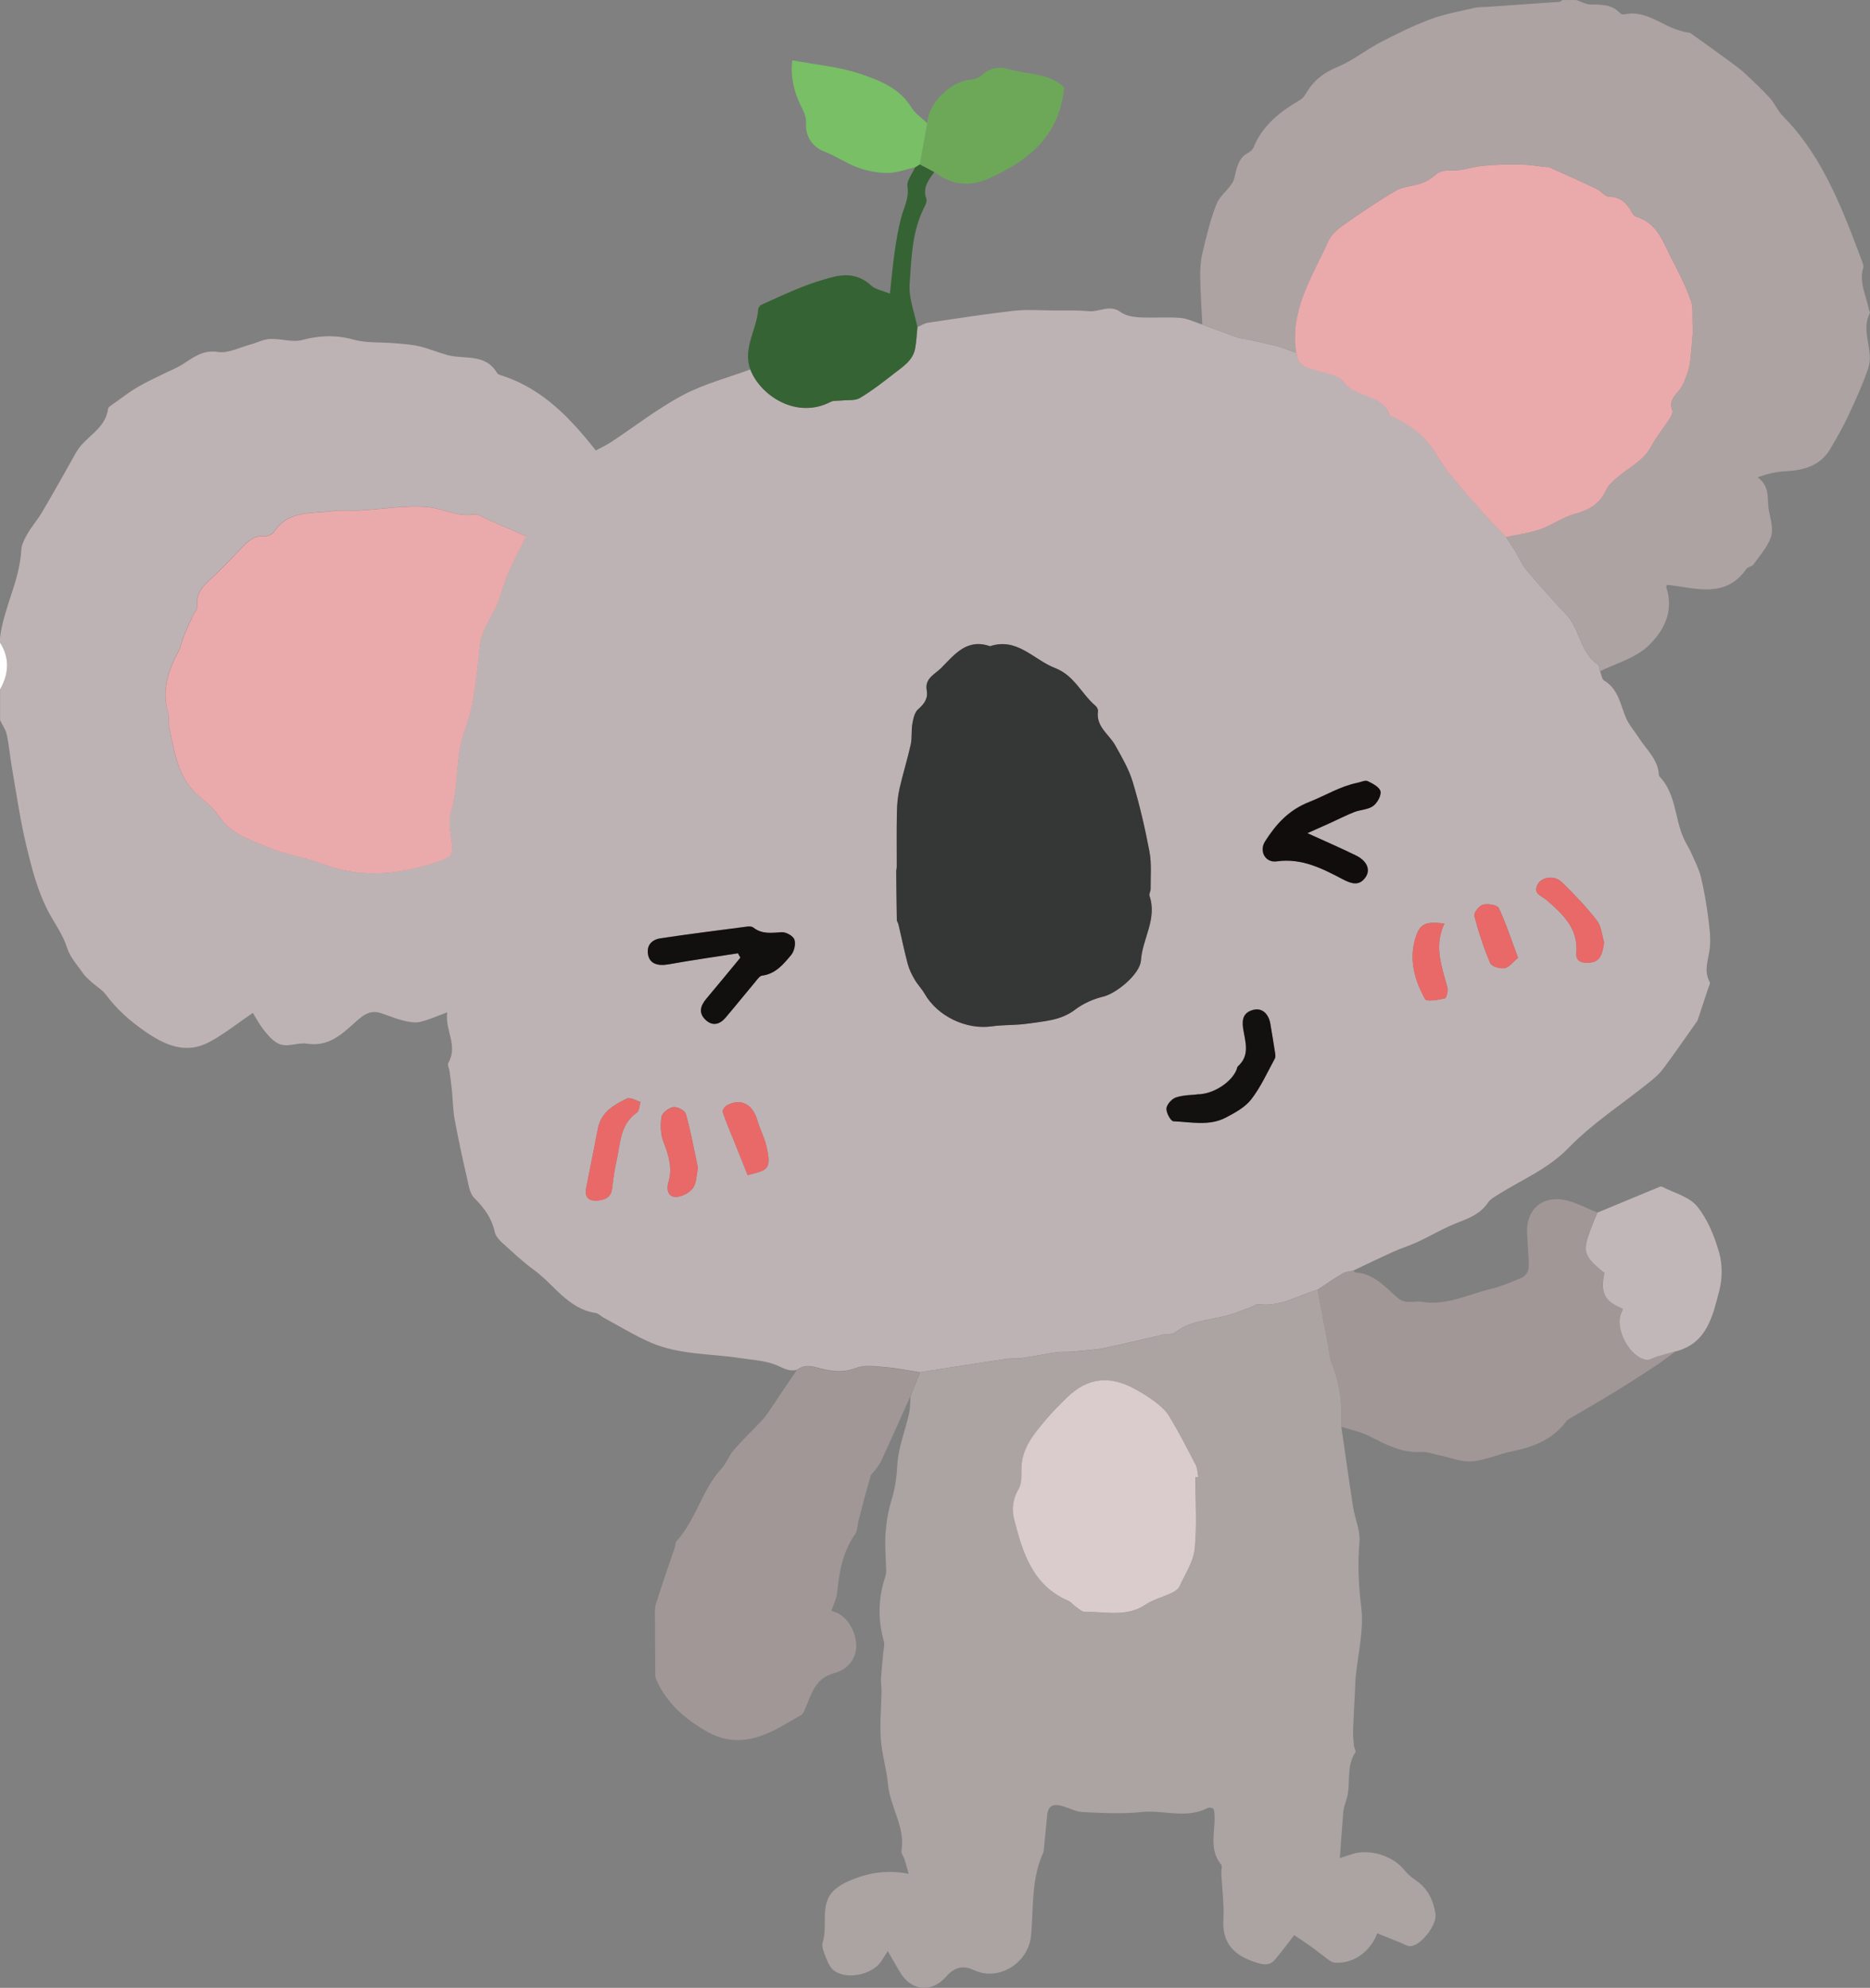 <?xml version="1.0" encoding="UTF-8"?>
<svg id="Layer_2" data-name="Layer 2" xmlns="http://www.w3.org/2000/svg" viewBox="0 0 244.62 259.96">
  <rect x="0" y="0" width="244.62" height="259.96" fill="#808080" stroke="none"/>
  <g id="Layer_2-2" data-name="Layer 2">
    <g>
      <path d="M209.3,87.76c.18,.42,.23,1.05,.54,1.24,1.86,1.11,2.1,3.09,2.84,4.84,.41,.97,1.15,1.79,1.73,2.69,.98,1.53,2.47,2.77,2.59,4.77,0,.1,.05,.21,.12,.28,2.08,2.21,1.95,5.27,3.04,7.86,.31,.74,.77,1.42,1.1,2.16,.45,1.02,.98,2.03,1.24,3.1,.41,1.66,.69,3.36,.92,5.06,.18,1.34,.37,2.71,.26,4.04-.12,1.55-.9,3.05-.03,4.62,.11,.19-.12,.57-.21,.86-.41,1.24-.82,2.48-1.23,3.72-.06,.19-.11,.4-.22,.56-1.49,2.11-2.95,4.24-4.5,6.3-.51,.68-1.21,1.24-1.88,1.78-3.5,2.81-7.34,5.29-10.44,8.49-2.74,2.82-6.2,4.17-9.33,6.18-.42,.27-.91,.53-1.17,.93-1.06,1.62-2.75,2.15-4.41,2.82-1.63,.67-3.15,1.58-4.74,2.32-1.05,.49-2.18,.84-3.24,1.31-1.76,.79-3.5,1.64-5.25,2.47-.48,.12-1.01,.14-1.42,.38-1.11,.66-2.17,1.4-3.25,2.12-2.58,.73-4.94,2.32-7.81,1.89-.21-.03-.45,.21-.68,.3-.85,.32-1.7,.64-2.55,.94-2.53,.87-5.38,.72-7.64,2.48-.35,.27-.99,.14-1.48,.25-2.57,.58-5.12,1.23-7.7,1.75-1.41,.28-2.87,.35-4.31,.49-.65,.06-1.32-.02-1.97,.08-1.5,.22-2.98,.53-4.48,.75-.7,.1-1.44,.01-2.14,.12-3.76,.56-7.51,1.16-11.26,1.74-1.45-.22-2.89-.53-4.34-.65-1.34-.11-2.84-.37-4.01,.09-1.83,.71-3.5,.39-5.18-.07-.97-.27-1.75-.28-2.54,.3-1.01,.31-1.76-.2-2.67-.58-1.45-.61-3.13-.69-4.73-.93-3.92-.6-7.99-.42-11.71-2.02-2.14-.92-4.14-2.17-6.2-3.27-.35-.19-.67-.56-1.03-.61-3.64-.55-5.44-3.72-8.1-5.65-1.44-1.04-2.74-2.28-4.06-3.47-.43-.39-.91-.89-1.03-1.42-.4-1.83-1.38-3.2-2.7-4.5-.62-.61-.75-1.77-.97-2.71-.58-2.52-1.13-5.05-1.6-7.6-.22-1.2-.22-2.43-.34-3.65-.09-.86-.2-1.71-.31-2.56-.05-.4-.32-.9-.16-1.17,1.3-2.28-.51-4.34-.15-6.59-1.33,.48-2.42,.99-3.56,1.25-.69,.16-1.48,0-2.19-.17-.99-.25-1.94-.65-2.91-.97-1.27-.42-2.14,.08-3.13,.96-1.85,1.64-3.61,3.5-6.6,3.02-1.27-.2-2.72,.68-3.99-.16-.67-.44-1.22-1.1-1.72-1.75-.54-.7-.95-1.49-1.33-2.11-2.04,1.38-3.77,2.79-5.71,3.82-3.06,1.62-5.75,.43-8.4-1.4-1.97-1.36-3.68-2.87-5.1-4.78-.5-.67-1.29-1.12-1.93-1.7-.37-.34-.77-.67-1.05-1.08-.75-1.08-1.72-2.12-2.1-3.33-.58-1.85-1.72-3.32-2.57-4.97-1.32-2.59-2.08-5.51-2.76-8.37-.81-3.36-1.3-6.79-1.89-10.19-.26-1.45-.37-2.94-.68-4.38-.14-.66-.58-1.26-.88-1.89,0-1.33,0-2.67,0-4C1.16,88.14,1.31,86.08,0,84.03v-.62c.48-3.92,2.57-7.45,2.78-11.45,.04-.72,.42-1.48,.8-2.13,.58-1,1.36-1.89,1.95-2.89,1.52-2.59,2.98-5.2,4.45-7.81,1.16-2.04,3.81-2.98,4.15-5.65,.03-.27,.48-.51,.77-.72,1-.71,1.97-1.46,3.02-2.09,1.09-.65,2.25-1.17,3.39-1.74,.84-.42,1.73-.76,2.53-1.26,1.44-.91,2.66-1.95,4.69-1.64,1.32,.21,2.81-.6,4.22-.97,.86-.23,1.69-.69,2.56-.73,1.41-.07,2.92,.48,4.23,.13,2.28-.6,4.39-.68,6.69-.05,1.73,.48,3.63,.32,5.45,.48,1.08,.09,2.17,.16,3.22,.41,1.23,.29,2.4,.8,3.62,1.13,2.24,.6,4.98-.25,6.51,2.36,.13,.22,.53,.29,.82,.39,5.18,1.74,8.73,5.48,12.09,9.73,.54-.3,1.28-.63,1.96-1.07,3.14-2.06,6.12-4.41,9.42-6.16,2.76-1.47,5.88-2.27,8.84-3.37,1.32,3.41,6.03,6.54,10.48,4.24,.42-.22,.99-.13,1.49-.19,.8-.09,1.74,.05,2.37-.33,1.55-.93,3-2.05,4.43-3.17,1.15-.9,2.49-1.69,2.79-3.3,.17-.92,.21-1.86,.3-2.79,.47-.2,.92-.5,1.41-.57,3.72-.55,7.43-1.13,11.16-1.55,1.69-.19,3.43-.06,5.14-.05,1.57,0,3.14-.04,4.7,.1,1.38,.13,2.73-.93,4.16,.11,.64,.47,1.58,.64,2.4,.69,1.81,.1,3.64-.07,5.44,.08,.97,.08,1.91,.58,2.86,.88,1.58,.58,3.15,1.16,4.74,1.73,.23,.08,.5,.06,.75,.12,1.43,.31,2.86,.59,4.27,.96,.86,.22,1.68,.59,2.52,.89,.13,1.44,1.12,1.85,2.35,2.19,1.35,.37,3.14,.62,3.85,1.58,1.6,2.15,5.02,1.51,6,4.31,.05,.14,.34,.2,.53,.28,2.43,1.11,4.37,2.75,5.72,5.09,.58,1.01,1.3,1.95,2.04,2.85,1.21,1.48,2.48,2.92,3.75,4.35,1.03,1.15,2.11,2.26,3.17,3.39,.41,.63,.84,1.24,1.23,1.88,.49,.81,.85,1.73,1.45,2.44,1.67,1.99,3.4,3.93,5.19,5.82,1.83,1.92,1.83,4.97,4.15,6.57,.2,.14,.2,.56,.29,.85Zm-140.45-17.64c-1.97-.85-3.49-1.52-5.02-2.17-.61-.26-1.28-.81-1.83-.71-2.15,.38-4.01-.74-5.97-.93-2.95-.29-5.98,.27-8.98,.43-1.21,.07-2.44-.06-3.64,.09-2.69,.36-5.7-.13-7.56,2.68-.22,.33-.81,.63-1.19,.59-1.35-.13-2.18,.59-3.02,1.48-1.36,1.45-2.74,2.88-4.2,4.23-1.02,.94-1.84,1.86-1.63,3.4,.05,.41-.4,.87-.61,1.32-.41,.9-.82,1.8-1.19,2.71-.24,.6-.33,1.28-.63,1.84-1.4,2.58-2.28,5.21-1.4,8.19,.18,.62,.04,1.33,.17,1.97,.68,3.28,1.13,6.66,4.01,8.99,.91,.74,1.83,1.55,2.48,2.51,1.53,2.3,4.04,3.05,6.32,4.02,2.28,.97,4.82,1.29,7.13,2.18,5.16,1.99,10.22,1.43,15.27-.3,1.8-.61,1.94-.97,1.67-2.84-.17-1.15-.42-2.42-.09-3.47,1.1-3.54,.52-7.29,1.85-10.89,1.28-3.45,1.56-7.31,1.96-11.02,.25-2.26,1.69-3.87,2.43-5.83,.51-1.33,.88-2.72,1.44-4.03,.67-1.54,1.49-3.02,2.21-4.46Zm60.67,14.39c-3.04-1.07-4.66,1.07-6.4,2.83-.82,.82-2.18,1.35-1.9,2.92,.2,1.09-.31,1.78-1.13,2.49-.46,.4-.63,1.24-.75,1.91-.15,.88-.02,1.82-.21,2.69-.43,1.94-1.03,3.84-1.47,5.78-.22,.99-.32,2.03-.34,3.04-.05,2.4-.02,4.8-.02,7.19,0,.2-.07,.41-.07,.61,.02,2.11,.04,4.22,.08,6.33,0,.19,.17,.37,.21,.57,.41,1.73,.76,3.48,1.22,5.2,.19,.7,.53,1.38,.9,2.02,.38,.66,.93,1.21,1.31,1.87,1.7,2.95,5.45,4.73,8.8,4.25,1.53-.22,3.11-.12,4.65-.35,2.14-.32,4.34-.39,6.23-1.83,1.06-.81,2.39-1.39,3.69-1.71,1.71-.41,4.8-2.94,4.92-4.73,.19-2.84,2.15-5.44,1.12-8.44-.09-.25,.16-.6,.15-.9-.02-1.62,.14-3.28-.15-4.86-.57-3.08-1.29-6.14-2.19-9.13-.5-1.67-1.42-3.24-2.28-4.78-.81-1.47-2.55-2.45-2.27-4.49,.03-.21-.13-.53-.31-.68-1.84-1.56-2.78-3.99-5.29-4.95-2.82-1.08-4.96-4.04-8.51-2.86Zm-32.99,40.15c.11,.19,.21,.38,.32,.57-1.49,1.8-2.96,3.6-4.46,5.38-.76,.89-1.04,1.83-.13,2.72,.92,.9,1.88,.66,2.66-.26,1.32-1.56,2.6-3.15,3.91-4.71,.25-.3,.55-.74,.86-.78,1.76-.22,2.78-1.49,3.79-2.68,.41-.49,.64-1.46,.44-2.03-.17-.48-1.1-1.01-1.65-.97-1.32,.08-2.58,.3-3.73-.61-.18-.14-.5-.16-.75-.13-3.8,.5-7.59,.98-11.38,1.54-1.13,.17-1.87,.9-1.63,2.16,.22,1.16,1.24,1.5,2.7,1.24,3.01-.54,6.03-.96,9.05-1.44Zm74.46-15.71c1.02-.45,2.02-.89,3.02-1.35,1.04-.47,2.07-1,3.13-1.42,.8-.31,1.79-.31,2.45-.78,.54-.39,1.09-1.34,.98-1.92-.11-.55-1.02-1.03-1.67-1.34-.34-.16-.88,.12-1.33,.21-2.26,.46-4.21,1.68-6.3,2.5-2.71,1.07-4.37,2.92-5.8,5.17-.82,1.29,.04,2.82,1.52,2.61,3.28-.46,5.97,.94,8.68,2.36,1.1,.58,2.14,.91,2.96-.31,.66-.97,.17-2.12-1.26-2.82-2.09-1.02-4.23-1.95-6.39-2.93Zm-14.44,34.16c-.6,.07-1.72,.05-2.71,.38-.55,.18-1.21,.91-1.26,1.44-.05,.56,.56,1.67,.91,1.68,2.3,.1,4.7,.66,6.87-.49,1.21-.63,2.52-1.35,3.32-2.39,1.24-1.61,2.1-3.52,3.08-5.33,.13-.24,.05-.61,0-.91-.18-1.21-.39-2.41-.59-3.62-.22-1.33-1.08-2.1-2.18-1.84-1.28,.31-1.59,1.16-1.38,2.45,.26,1.68,.95,3.49-.68,4.94-.1,.09-.12,.28-.17,.42-.62,1.62-3.04,3.28-5.22,3.25Zm-78.51,13.9c1.03-.08,1.89-.34,2.04-1.62,.14-1.21,.3-2.43,.58-3.62,.51-2.23,.42-4.72,2.65-6.27,.33-.23,.33-.93,.48-1.41-.6-.17-1.36-.65-1.78-.44-1.68,.83-3.38,1.76-3.79,3.89-.5,2.6-1.04,5.2-1.54,7.8-.2,1.05,.15,1.72,1.37,1.66Zm131.79-33.79c-.29-.95-.35-2.09-.92-2.83-1.4-1.79-2.98-3.46-4.62-5.04-.96-.92-2.56-.71-3.13,.27-.73,1.25,.54,1.56,1.16,2.09,2.12,1.84,4.15,3.71,3.88,6.9-.08,.91,.43,1.28,1.31,1.29,1.55,.02,2.06-.6,2.32-2.68Zm-118.54,29.62c0-.06,0-.21-.04-.36-.49-2.28-.9-4.57-1.53-6.81-.13-.45-1.12-.98-1.63-.9-.6,.09-1.48,.75-1.56,1.27-.17,1.07-.13,2.31,.26,3.3,.69,1.76,1.21,3.42,.63,5.32-.25,.82-.08,1.87,.97,1.86,.77,0,1.76-.51,2.23-1.12,.48-.62,.45-1.63,.67-2.57Zm97.66-32.07c-2.49-.29-3.24-.03-3.83,2-.81,2.77-.07,5.46,1.3,7.89,.21,.37,1.72,.1,2.58-.09,.22-.05,.45-.99,.34-1.43-.73-2.73-1.81-5.43-.38-8.37Zm-91.14,32.92c.71-.26,2.02-.36,2.5-1.04,.45-.63,.14-1.92-.08-2.87-.25-1.11-.84-2.15-1.15-3.25-.6-2.14-2.19-2.98-3.99-1.98-.28,.15-.64,.66-.56,.87,.49,1.42,1.08,2.79,1.64,4.19,.48,1.2,.96,2.39,1.64,4.09Zm100.77-28.44c-.88-2.35-1.56-4.48-2.51-6.49-.2-.42-1.43-.62-2.07-.46-.49,.12-1.24,1.07-1.14,1.46,.54,2.11,1.23,4.19,2.08,6.2,.18,.43,1.29,.75,1.89,.65,.59-.1,1.07-.8,1.75-1.36Z" fill="#beb3b4"/>
      <path d="M157.28,42.48c-.1-2.14-.25-4.29-.28-6.43-.01-1.04,.08-2.11,.33-3.12,.52-2.12,1.01-4.28,1.83-6.29,.5-1.24,2.01-2.13,2.31-3.36,.34-1.41,.51-2.66,1.93-3.37,.25-.13,.49-.41,.6-.68,1.19-2.88,3.49-4.65,6.07-6.16,.41-.24,.7-.72,.96-1.15,.95-1.53,2.25-2.46,3.95-3.17,1.95-.81,3.66-2.2,5.55-3.19,2.15-1.12,4.34-2.21,6.61-3.05,1.85-.69,3.83-1.03,5.76-1.48,.49-.12,1.01-.09,1.52-.12,3.19-.22,6.39-.44,9.58-.67,.13,0,.25-.15,.38-.23,.62,0,1.23,0,1.85,0,.62,.21,1.23,.58,1.85,.58,1.41,.01,2.77-.02,3.84,1.12,.12,.13,.4,.21,.57,.17,2.5-.55,4.38,1.04,6.48,1.86,.47,.19,.97,.31,1.46,.45,.25,.07,.55,.03,.74,.17,1.81,1.28,3.6,2.58,5.39,3.89,.6,.44,1.21,.89,1.75,1.4,1.09,1.02,2.19,2.05,3.2,3.16,.64,.7,1.01,1.65,1.67,2.32,4.27,4.3,6.76,9.65,8.93,15.18,.49,1.26,.97,2.52,1.44,3.79,.1,.28,.26,.63,.19,.88-.59,1.96,.4,3.7,.74,5.53,.03,.15,.18,.34,.13,.43-1.27,2.37,.57,4.86-.21,7.19-.72,2.13-1.67,4.2-2.62,6.24-.69,1.48-1.52,2.9-2.34,4.31-1.34,2.3-3.56,2.84-6.02,2.96-1.15,.06-2.3,.35-3.5,.78,1.75,1.25,1.17,3.03,1.5,4.51,.24,1.08,.57,2.34,.24,3.31-.45,1.31-1.47,2.44-2.3,3.6-.19,.26-.72,.28-.9,.55-2.75,3.93-6.58,2.51-10.21,2.11-.05,0-.1,0-.15,0-.05,.08-.16,.19-.14,.25,1.08,3.23-.35,5.9-2.52,7.87-1.65,1.49-4.06,2.14-6.13,3.16-.09-.29-.09-.71-.29-.85-2.33-1.6-2.33-4.65-4.15-6.57-1.79-1.88-3.52-3.83-5.19-5.82-.6-.71-.96-1.63-1.45-2.44-.39-.64-.82-1.26-1.23-1.88,1.51-.33,3.06-.51,4.51-1.02,1.56-.54,2.96-1.6,4.53-2.02,1.86-.49,3.24-1.29,4.06-3.09,.28-.61,.86-1.12,1.38-1.59,1.54-1.37,3.53-2.21,4.56-4.19,.65-1.25,1.59-2.35,2.36-3.54,.21-.32,.47-.81,.37-1.1-.44-1.21,.26-1.89,.93-2.7,.46-.55,.72-1.3,.98-2,.21-.57,.35-1.18,.43-1.78,.15-1.18,.24-2.38,.33-3.57,.03-.45,0-.91-.02-1.36-.05-1,.1-2.08-.23-2.98-.66-1.8-1.51-3.55-2.4-5.24-1.17-2.21-1.87-4.84-4.71-5.7-.25-.08-.48-.39-.63-.64-.66-1.19-1.5-1.98-3-2.01-.51,0-.97-.71-1.51-.96-2.09-.99-4.21-1.93-6.32-2.89-.09-.04-.2,0-.31,0-1.16-.12-2.33-.34-3.49-.35-1.61-.02-3.22,.02-4.82,.18-1.4,.14-2.79,.69-4.17,.63-.92-.04-1.51,.06-2.17,.67-.49,.45-1.14,.79-1.77,1.01-1.09,.38-2.34,.4-3.31,.96-2.33,1.35-4.56,2.88-6.77,4.44-.78,.55-1.62,1.26-2,2.09-2.13,4.68-5.13,9.14-4.23,14.69-.84-.3-1.66-.67-2.52-.89-1.41-.37-2.85-.65-4.27-.96-.25-.05-.51-.03-.75-.12-1.58-.57-3.16-1.15-4.74-1.73Z" fill="#ada3a3"/>
      <path d="M0,84.03C1.31,86.08,1.16,88.14,0,90.19v-6.16Z" fill="#fff"/>
      <path d="M120.34,179.46c3.75-.58,7.5-1.18,11.26-1.74,.7-.11,1.44-.01,2.14-.12,1.5-.22,2.98-.53,4.48-.75,.65-.09,1.31-.02,1.97-.08,1.44-.13,2.9-.2,4.31-.49,2.58-.51,5.13-1.17,7.7-1.75,.49-.11,1.13,.02,1.48-.25,2.26-1.76,5.11-1.61,7.64-2.48,.86-.3,1.7-.62,2.55-.94,.24-.09,.48-.33,.68-.3,2.87,.43,5.23-1.16,7.81-1.89,.47,2.48,.94,4.96,1.41,7.43,.13,.7,.16,1.43,.42,2.08,1.09,2.7,1.45,5.5,1.27,8.38,.51,3.52,1,7.05,1.55,10.57,.23,1.5,.95,3.01,.83,4.47-.25,2.9-.13,5.69,.23,8.6,.37,3-.45,6.14-.74,9.22-.05,.51-.04,1.02-.07,1.53-.09,1.78-.2,3.57-.26,5.35-.02,.66,.05,1.32,.11,1.98,.03,.3,.3,.7,.19,.88-1.3,1.94-.5,4.27-1.21,6.32-.17,.47-.32,.97-.37,1.47-.17,1.99-.3,3.99-.45,6.04,.33-.11,.97-.31,1.6-.52,2.22-.74,5.29,.2,6.77,2.01,.44,.54,.98,1.04,1.56,1.42,1.58,1.04,2.28,2.61,2.58,4.36,.24,1.38-1.77,4.05-3.17,4.24-.48,.07-1.03-.3-1.54-.5-.97-.38-1.94-.78-2.91-1.17-.95,2.51-3.2,4-5.53,3.84-.28-.02-.58-.19-.82-.36-.77-.56-1.51-1.17-2.28-1.72-.74-.53-1.5-1.03-2.23-1.52-.84,1.08-1.63,2.14-2.47,3.15-.67,.81-1.41,.78-2.45,.45-2.87-.9-4.54-2.44-4.35-5.69,.11-2.01-.18-4.04-.28-6.06-.02-.36,.17-.84,0-1.06-1.78-2.17-.61-4.69-.92-7.03-.01-.1-.08-.18-.16-.35-.2-.02-.5-.15-.68-.05-2.8,1.49-5.77,.23-8.66,.54-2.52,.27-5.09,.13-7.63,.01-.93-.04-1.85-.53-2.77-.8-1.05-.3-1.82-.12-1.94,1.16-.14,1.5-.29,2.99-.44,4.49-.02,.15-.02,.31-.08,.45-1.58,3.45-1.27,7.19-1.59,10.81-.31,3.58-4.18,6.06-7.41,4.58-1.5-.69-2.58-.45-3.7,.82-1.92,2.18-4.59,1.91-6.07-.62-.49-.84-.97-1.68-1.57-2.71-.34,.52-.61,.97-.9,1.4-1.21,1.74-4.61,2.39-6.19,1.1-.47-.38-.76-1.04-.99-1.62-.25-.66-.62-1.47-.43-2.06,.73-2.27-.52-5.03,1.61-6.89,.78-.68,1.82-1.14,2.81-1.5,2.15-.79,4.39-1.01,6.82-.54-.18-.63-.34-1.25-.53-1.87-.12-.39-.46-.79-.41-1.14,.53-3.15-1.52-5.77-1.77-8.77-.17-1.96-.8-3.88-.93-5.84-.14-2.09,.06-4.2,.1-6.31,0-.51-.11-1.01-.08-1.52,.07-1.15,.2-2.3,.3-3.44,.04-.5,.21-1.03,.08-1.49-.77-2.79-.77-5.54,.13-8.3,.09-.29,.18-.6,.17-.9-.02-1.6-.19-3.21-.09-4.8,.1-1.5,.34-3.02,.78-4.46,.46-1.51,.68-2.97,.76-4.57,.12-2.27,1.03-4.5,1.54-6.76,.17-.74,.14-1.52,.2-2.28,.42-1.05,.83-2.1,1.25-3.15Zm36.03,13.72c.13,0,.26-.02,.39-.02-.12-.55-.12-1.15-.36-1.63-1.12-2.16-2.24-4.34-3.5-6.41-.82-1.35-3.11-2.76-4.48-3.5-3.25-1.75-6.16-1.47-8.8,1.12-.94,.92-1.89,1.85-2.74,2.86-1.54,1.83-3.13,3.65-3.25,6.24-.04,.96,.09,2.08-.35,2.84-.79,1.35-.96,2.65-.59,4.08,1.12,4.37,2.42,8.62,7.11,10.6,.36,.15,.61,.54,.95,.77,.37,.26,.79,.67,1.18,.66,2.68-.06,5.45,.76,7.98-.97,.98-.67,2.22-.96,3.32-1.48,.4-.19,.88-.47,1.05-.84,.76-1.61,1.84-3.22,2.01-4.91,.32-3.11,.09-6.27,.09-9.41Z" fill="#aca3a3"/>
      <path d="M120.34,179.46c-.42,1.05-.83,2.1-1.25,3.15-1.27,2.81-2.52,5.63-3.81,8.43-.19,.41-.48,.78-.75,1.15-.21,.29-.55,.53-.65,.85-.56,1.94-1.06,3.89-1.58,5.83-.15,.58-.11,1.29-.43,1.75-1.63,2.31-2.1,4.93-2.36,7.65-.08,.82-.5,1.61-.76,2.41,1.62,.27,3.03,2.07,3.24,4.15,.18,1.8-.87,3.45-2.89,3.99-1.48,.4-2.31,1.29-2.9,2.56-.37,.8-.67,1.63-1.02,2.43-.08,.18-.22,.38-.38,.47-.91,.54-1.83,1.06-2.75,1.58-3,1.69-6.16,2.45-9.32,.72-2.94-1.61-5.51-3.76-6.9-6.97-.15-.34-.11-.78-.11-1.17-.02-2.25-.04-4.49-.04-6.74,0-.65-.07-1.34,.12-1.94,.77-2.46,1.64-4.9,2.46-7.35,.1-.29,.06-.68,.24-.87,2.55-2.8,3.32-6.7,5.89-9.5,.65-.7,.98-1.69,1.6-2.42,1.04-1.21,2.21-2.32,3.32-3.48,.37-.39,.74-.8,1.05-1.24,.66-.93,1.27-1.9,1.91-2.84,.65-.97,1.31-1.93,1.97-2.9,.79-.59,1.57-.57,2.54-.3,1.68,.46,3.35,.78,5.18,.07,1.18-.46,2.67-.2,4.01-.09,1.46,.11,2.9,.42,4.34,.65Z" fill="#a19797"/>
      <path d="M175.45,186.57c.18-2.88-.18-5.68-1.27-8.38-.26-.64-.28-1.38-.42-2.08-.47-2.48-.94-4.96-1.41-7.43,1.08-.71,2.14-1.46,3.25-2.12,.41-.24,.94-.26,1.42-.38,.13,.08,.26,.23,.39,.24,2.39,.17,3.82,1.94,5.45,3.33,1.02,.87,2.13,.33,3.18,.5,3.16,.52,5.89-.93,8.78-1.63,1.48-.36,2.92-.95,4.32-1.56,.4-.18,.81-.81,.83-1.25,.07-1.11-.1-2.24-.14-3.36-.03-.82-.14-1.66,0-2.45,.49-2.55,2.68-3.74,5.45-2.92,1.26,.37,2.45,.99,3.67,1.49-.29,.7-.59,1.4-.86,2.11-1.1,2.96-.96,3.49,1.45,5.53,.12,.1,.25,.17,.32,.22-.55,2.68,0,3.72,2.42,4.71-.07,.18-.13,.37-.21,.55-.93,2.02,1.13,5.88,3.32,6.13,.4,.05,.84-.28,1.27-.41,.85-.25,1.71-.48,2.57-.72-.85,.62-1.68,1.28-2.55,1.86-1.83,1.2-3.67,2.39-5.53,3.53-1.81,1.11-3.66,2.16-5.48,3.24-.26,.15-.57,.29-.75,.52-1.79,2.42-4.34,3.4-7.17,3.97-1.75,.35-3.43,1.16-5.18,1.3-1.39,.11-2.83-.5-4.25-.78-.8-.16-1.62-.5-2.41-.45-2.61,.18-4.72-1.04-6.92-2.13-1.11-.55-2.37-.79-3.56-1.18Z" fill="#a19797"/>
      <path d="M219.25,176.7c-.86,.24-1.72,.47-2.57,.72-.43,.13-.87,.45-1.27,.41-2.19-.25-4.26-4.12-3.32-6.13,.08-.18,.14-.37,.21-.55-2.43-.99-2.97-2.03-2.42-4.71-.07-.05-.2-.13-.32-.22-2.41-2.04-2.56-2.57-1.45-5.53,.27-.71,.57-1.41,.86-2.11,2.62-1.09,5.24-2.18,7.86-3.26,.18-.08,.44-.2,.57-.13,1.58,.81,3.56,1.3,4.6,2.57,1.38,1.68,2.27,3.9,2.88,6.03,.44,1.53,.44,3.39,.04,4.94-.87,3.3-1.57,6.9-5.66,7.99Z" fill="#c2b7b8"/>
      <path d="M169.57,46.17c-.9-5.56,2.1-10.01,4.23-14.69,.38-.83,1.22-1.54,2-2.09,2.21-1.55,4.44-3.08,6.77-4.44,.96-.56,2.22-.58,3.31-.96,.64-.22,1.28-.56,1.77-1.01,.66-.61,1.25-.71,2.17-.67,1.38,.06,2.77-.49,4.17-.63,1.6-.16,3.21-.2,4.82-.18,1.17,.02,2.33,.23,3.49,.35,.1,.01,.22-.03,.31,0,2.11,.95,4.23,1.89,6.32,2.89,.54,.26,1,.96,1.51,.96,1.5,.03,2.34,.82,3,2.01,.14,.26,.37,.57,.63,.64,2.84,.86,3.54,3.49,4.71,5.7,.9,1.7,1.75,3.44,2.4,5.24,.33,.9,.18,1.98,.23,2.98,.02,.45,.05,.91,.02,1.36-.09,1.19-.19,2.38-.33,3.57-.08,.6-.21,1.21-.43,1.78-.26,.69-.51,1.44-.98,2-.68,.81-1.38,1.49-.93,2.7,.1,.29-.16,.77-.37,1.1-.77,1.19-1.71,2.29-2.36,3.54-1.03,1.98-3.02,2.82-4.56,4.19-.52,.46-1.1,.97-1.38,1.59-.82,1.79-2.19,2.59-4.06,3.09-1.58,.42-2.98,1.48-4.53,2.02-1.45,.5-3,.69-4.51,1.02-1.06-1.13-2.14-2.23-3.17-3.38-1.28-1.43-2.54-2.87-3.75-4.35-.74-.9-1.46-1.84-2.04-2.85-1.35-2.34-3.3-3.97-5.72-5.09-.19-.09-.48-.14-.53-.28-.98-2.8-4.41-2.16-6-4.31-.72-.96-2.5-1.21-3.85-1.58-1.23-.34-2.22-.75-2.35-2.19Z" fill="#eaaaab"/>
      <path d="M68.85,70.12c-.72,1.45-1.54,2.92-2.21,4.46-.57,1.3-.94,2.69-1.44,4.03-.74,1.96-2.18,3.56-2.43,5.83-.4,3.71-.68,7.57-1.96,11.02-1.33,3.6-.75,7.34-1.85,10.89-.33,1.05-.07,2.32,.09,3.47,.27,1.87,.13,2.23-1.67,2.84-5.06,1.72-10.11,2.28-15.27,.3-2.32-.89-4.86-1.21-7.13-2.18-2.29-.97-4.79-1.72-6.32-4.02-.64-.96-1.57-1.77-2.48-2.51-2.87-2.33-3.32-5.71-4.01-8.99-.13-.64,0-1.35-.17-1.97-.88-2.97,0-5.61,1.4-8.19,.3-.56,.39-1.24,.63-1.84,.37-.91,.78-1.81,1.19-2.71,.2-.45,.66-.92,.61-1.32-.21-1.54,.61-2.46,1.63-3.4,1.46-1.35,2.84-2.78,4.2-4.23,.84-.89,1.67-1.6,3.02-1.48,.38,.04,.97-.26,1.19-.59,1.86-2.81,4.87-2.32,7.56-2.68,1.2-.16,2.43-.03,3.64-.09,3-.17,6.03-.72,8.98-.43,1.96,.19,3.82,1.31,5.97,.93,.55-.1,1.22,.45,1.83,.71,1.53,.65,3.05,1.32,5.02,2.17Z" fill="#eaaaab"/>
      <path d="M129.52,84.51c3.55-1.18,5.69,1.78,8.51,2.86,2.5,.96,3.45,3.39,5.29,4.95,.18,.15,.34,.47,.31,.68-.29,2.04,1.45,3.02,2.27,4.49,.86,1.54,1.78,3.11,2.28,4.78,.9,3,1.61,6.06,2.19,9.13,.29,1.57,.13,3.23,.15,4.86,0,.3-.24,.65-.15,.9,1.03,3-.92,5.6-1.12,8.44-.12,1.79-3.2,4.32-4.92,4.73-1.3,.31-2.63,.9-3.69,1.71-1.89,1.44-4.09,1.51-6.23,1.83-1.53,.23-3.11,.13-4.65,.35-3.35,.48-7.11-1.3-8.8-4.25-.38-.66-.93-1.21-1.31-1.87-.37-.64-.71-1.31-.9-2.02-.46-1.72-.81-3.47-1.22-5.2-.05-.2-.21-.38-.21-.57-.04-2.11-.06-4.22-.08-6.33,0-.2,.07-.41,.07-.61,0-2.4-.03-4.8,.02-7.19,.02-1.02,.12-2.05,.34-3.04,.44-1.94,1.04-3.84,1.47-5.78,.19-.87,.05-1.81,.21-2.69,.12-.67,.29-1.51,.75-1.91,.81-.71,1.32-1.4,1.13-2.49-.28-1.57,1.08-2.09,1.9-2.92,1.75-1.76,3.36-3.91,6.4-2.83Z" fill="#353636"/>
      <path d="M98.15,48.32c-1.02-2.8,.86-5.22,1.03-7.87,.01-.22,.23-.51,.43-.6,1.75-.8,3.5-1.6,5.28-2.31,1.23-.49,2.49-.89,3.77-1.24,1.91-.53,3.69-.46,5.28,1.03,.58,.54,1.53,.68,2.47,1.07,.22-2.01,.38-3.78,.63-5.53,.21-1.46,.46-2.93,.83-4.36,.35-1.36,1.08-2.56,.84-4.12-.12-.77,.63-1.67,.99-2.51,.21-.13,.42-.26,.63-.39,.63,.33,1.26,.67,1.89,1-.73,1.04-1.56,2.04-1.05,3.48,.09,.25,0,.63-.14,.89-1.72,3.22-1.8,6.81-2.04,10.29-.13,1.85,.65,3.76,1.02,5.64-.1,.93-.13,1.87-.3,2.79-.3,1.6-1.64,2.4-2.79,3.3-1.43,1.12-2.87,2.24-4.43,3.17-.63,.38-1.57,.23-2.37,.33-.5,.06-1.07-.03-1.49,.19-4.45,2.3-9.16-.83-10.48-4.24Z" fill="#366334"/>
      <path d="M96.53,124.67c-3.02,.47-6.04,.9-9.05,1.44-1.46,.26-2.48-.08-2.7-1.24-.24-1.26,.5-1.99,1.63-2.16,3.79-.57,7.58-1.05,11.38-1.54,.24-.03,.57-.01,.75,.13,1.15,.91,2.41,.69,3.73,.61,.56-.03,1.49,.49,1.65,.97,.2,.57-.03,1.55-.44,2.03-1,1.19-2.03,2.46-3.79,2.68-.32,.04-.61,.48-.86,.78-1.31,1.56-2.59,3.16-3.91,4.71-.78,.92-1.74,1.16-2.66,.26-.91-.89-.62-1.83,.13-2.72,1.5-1.78,2.98-3.59,4.46-5.38-.11-.19-.21-.38-.32-.57Z" fill="#120f0f"/>
      <path d="M171,108.95c2.16,.98,4.3,1.91,6.39,2.93,1.42,.7,1.92,1.84,1.26,2.82-.82,1.22-1.86,.88-2.96,.31-2.71-1.42-5.4-2.82-8.68-2.36-1.48,.21-2.33-1.33-1.52-2.61,1.43-2.25,3.08-4.1,5.8-5.17,2.09-.82,4.04-2.05,6.3-2.5,.45-.09,1-.37,1.33-.21,.65,.31,1.56,.79,1.67,1.34,.11,.58-.44,1.53-.98,1.92-.66,.47-1.65,.47-2.45,.78-1.07,.42-2.09,.95-3.13,1.42-1,.45-2.01,.89-3.02,1.35Z" fill="#110d0d"/>
      <path d="M156.55,143.12c2.18,.03,4.6-1.63,5.22-3.25,.05-.14,.07-.33,.17-.42,1.63-1.45,.94-3.26,.68-4.94-.2-1.3,.11-2.15,1.38-2.45,1.1-.26,1.95,.51,2.18,1.84,.2,1.2,.41,2.41,.59,3.62,.05,.3,.12,.67,0,.91-.98,1.81-1.84,3.72-3.08,5.33-.8,1.04-2.12,1.76-3.32,2.39-2.18,1.15-4.57,.58-6.87,.49-.35-.01-.96-1.13-.91-1.68,.05-.53,.71-1.27,1.26-1.44,1-.32,2.11-.31,2.71-.38Z" fill="#131010"/>
      <path d="M78.05,157.02c-1.21,.06-1.57-.61-1.37-1.66,.5-2.6,1.04-5.2,1.54-7.8,.41-2.13,2.11-3.06,3.79-3.89,.42-.21,1.18,.28,1.78,.44-.15,.48-.15,1.18-.48,1.41-2.22,1.55-2.14,4.03-2.65,6.27-.27,1.19-.44,2.41-.58,3.62-.14,1.27-1,1.53-2.04,1.62Z" fill="#e96969"/>
      <path d="M209.84,123.23c-.25,2.08-.77,2.7-2.32,2.68-.88-.01-1.39-.38-1.31-1.29,.27-3.19-1.76-5.05-3.88-6.9-.62-.54-1.89-.84-1.16-2.09,.57-.97,2.17-1.19,3.13-.27,1.64,1.58,3.21,3.25,4.62,5.04,.57,.73,.63,1.87,.92,2.83Z" fill="#e96868"/>
      <path d="M91.3,152.85c-.21,.93-.18,1.95-.67,2.57-.47,.61-1.46,1.11-2.23,1.12-1.04,.01-1.22-1.04-.97-1.86,.58-1.9,.05-3.56-.63-5.32-.39-1-.43-2.23-.26-3.3,.08-.52,.96-1.17,1.56-1.27,.51-.08,1.5,.45,1.63,.9,.63,2.24,1.04,4.53,1.53,6.81,.03,.15,.03,.3,.04,.36Z" fill="#e96868"/>
      <path d="M188.96,120.78c-1.42,2.94-.34,5.63,.38,8.37,.12,.44-.12,1.38-.34,1.43-.86,.19-2.37,.45-2.58,.09-1.37-2.43-2.12-5.12-1.3-7.89,.59-2.02,1.34-2.29,3.83-2Z" fill="#e96969"/>
      <path d="M97.81,153.7c-.68-1.7-1.16-2.9-1.64-4.09-.56-1.39-1.15-2.77-1.64-4.19-.07-.21,.29-.72,.56-.87,1.8-1,3.39-.15,3.99,1.98,.31,1.11,.89,2.14,1.15,3.25,.22,.95,.53,2.23,.08,2.87-.48,.68-1.79,.78-2.5,1.04Z" fill="#e96969"/>
      <path d="M198.58,125.26c-.68,.56-1.16,1.26-1.75,1.36-.6,.1-1.71-.22-1.89-.65-.85-2-1.53-4.09-2.08-6.2-.1-.39,.64-1.34,1.14-1.46,.64-.16,1.88,.04,2.07,.46,.95,2.01,1.63,4.14,2.51,6.49Z" fill="#e96868"/>
      <path d="M122.22,22.49c-.63-.33-1.26-.67-1.89-1,.32-1.8,.64-3.59,.97-5.39,.09-2.48,2.99-5.42,5.51-5.66,.53-.05,1.18-.2,1.54-.54,1.05-1,2.31-1.24,3.56-.87,2.53,.75,5.44,.52,7.29,2.43-.61,6.43-4.82,9.68-10.05,11.96-2.43,1.06-4.79,.71-6.92-.93Z" fill="#6da859"/>
      <path d="M121.3,16.1c-.32,1.8-.64,3.59-.97,5.39-.21,.13-.42,.26-.63,.39-1.18,.26-2.36,.73-3.55,.74-1.31,0-2.68-.25-3.91-.7-1.55-.56-2.95-1.55-4.5-2.14-1.46-.56-2.44-2.04-2.3-3.63,.06-.68-.24-1.45-.56-2.08-1.08-2.08-1.5-4.23-1.24-6.18,3.06,.57,6.03,.82,8.77,1.73,2.57,.86,5.25,1.86,6.83,4.46,.48,.79,1.35,1.35,2.04,2.02Z" fill="#78bf66"/>
      <path d="M156.37,193.18c0,3.14,.23,6.31-.09,9.41-.18,1.69-1.26,3.3-2.01,4.91-.17,.37-.65,.65-1.05,.84-1.1,.52-2.33,.81-3.32,1.48-2.53,1.72-5.3,.91-7.98,.97-.39,0-.8-.4-1.18-.66-.34-.23-.59-.61-.95-.77-4.69-1.99-5.99-6.24-7.11-10.6-.37-1.43-.2-2.73,.59-4.08,.44-.76,.31-1.88,.35-2.84,.12-2.59,1.71-4.41,3.25-6.24,.85-1.01,1.8-1.94,2.74-2.86,2.64-2.59,5.56-2.88,8.8-1.12,1.37,.74,3.66,2.15,4.48,3.5,1.27,2.08,2.38,4.25,3.5,6.41,.25,.48,.25,1.08,.36,1.63-.13,0-.26,.02-.39,.02Z" fill="#dacccc"/>
    </g>
  </g>
</svg>